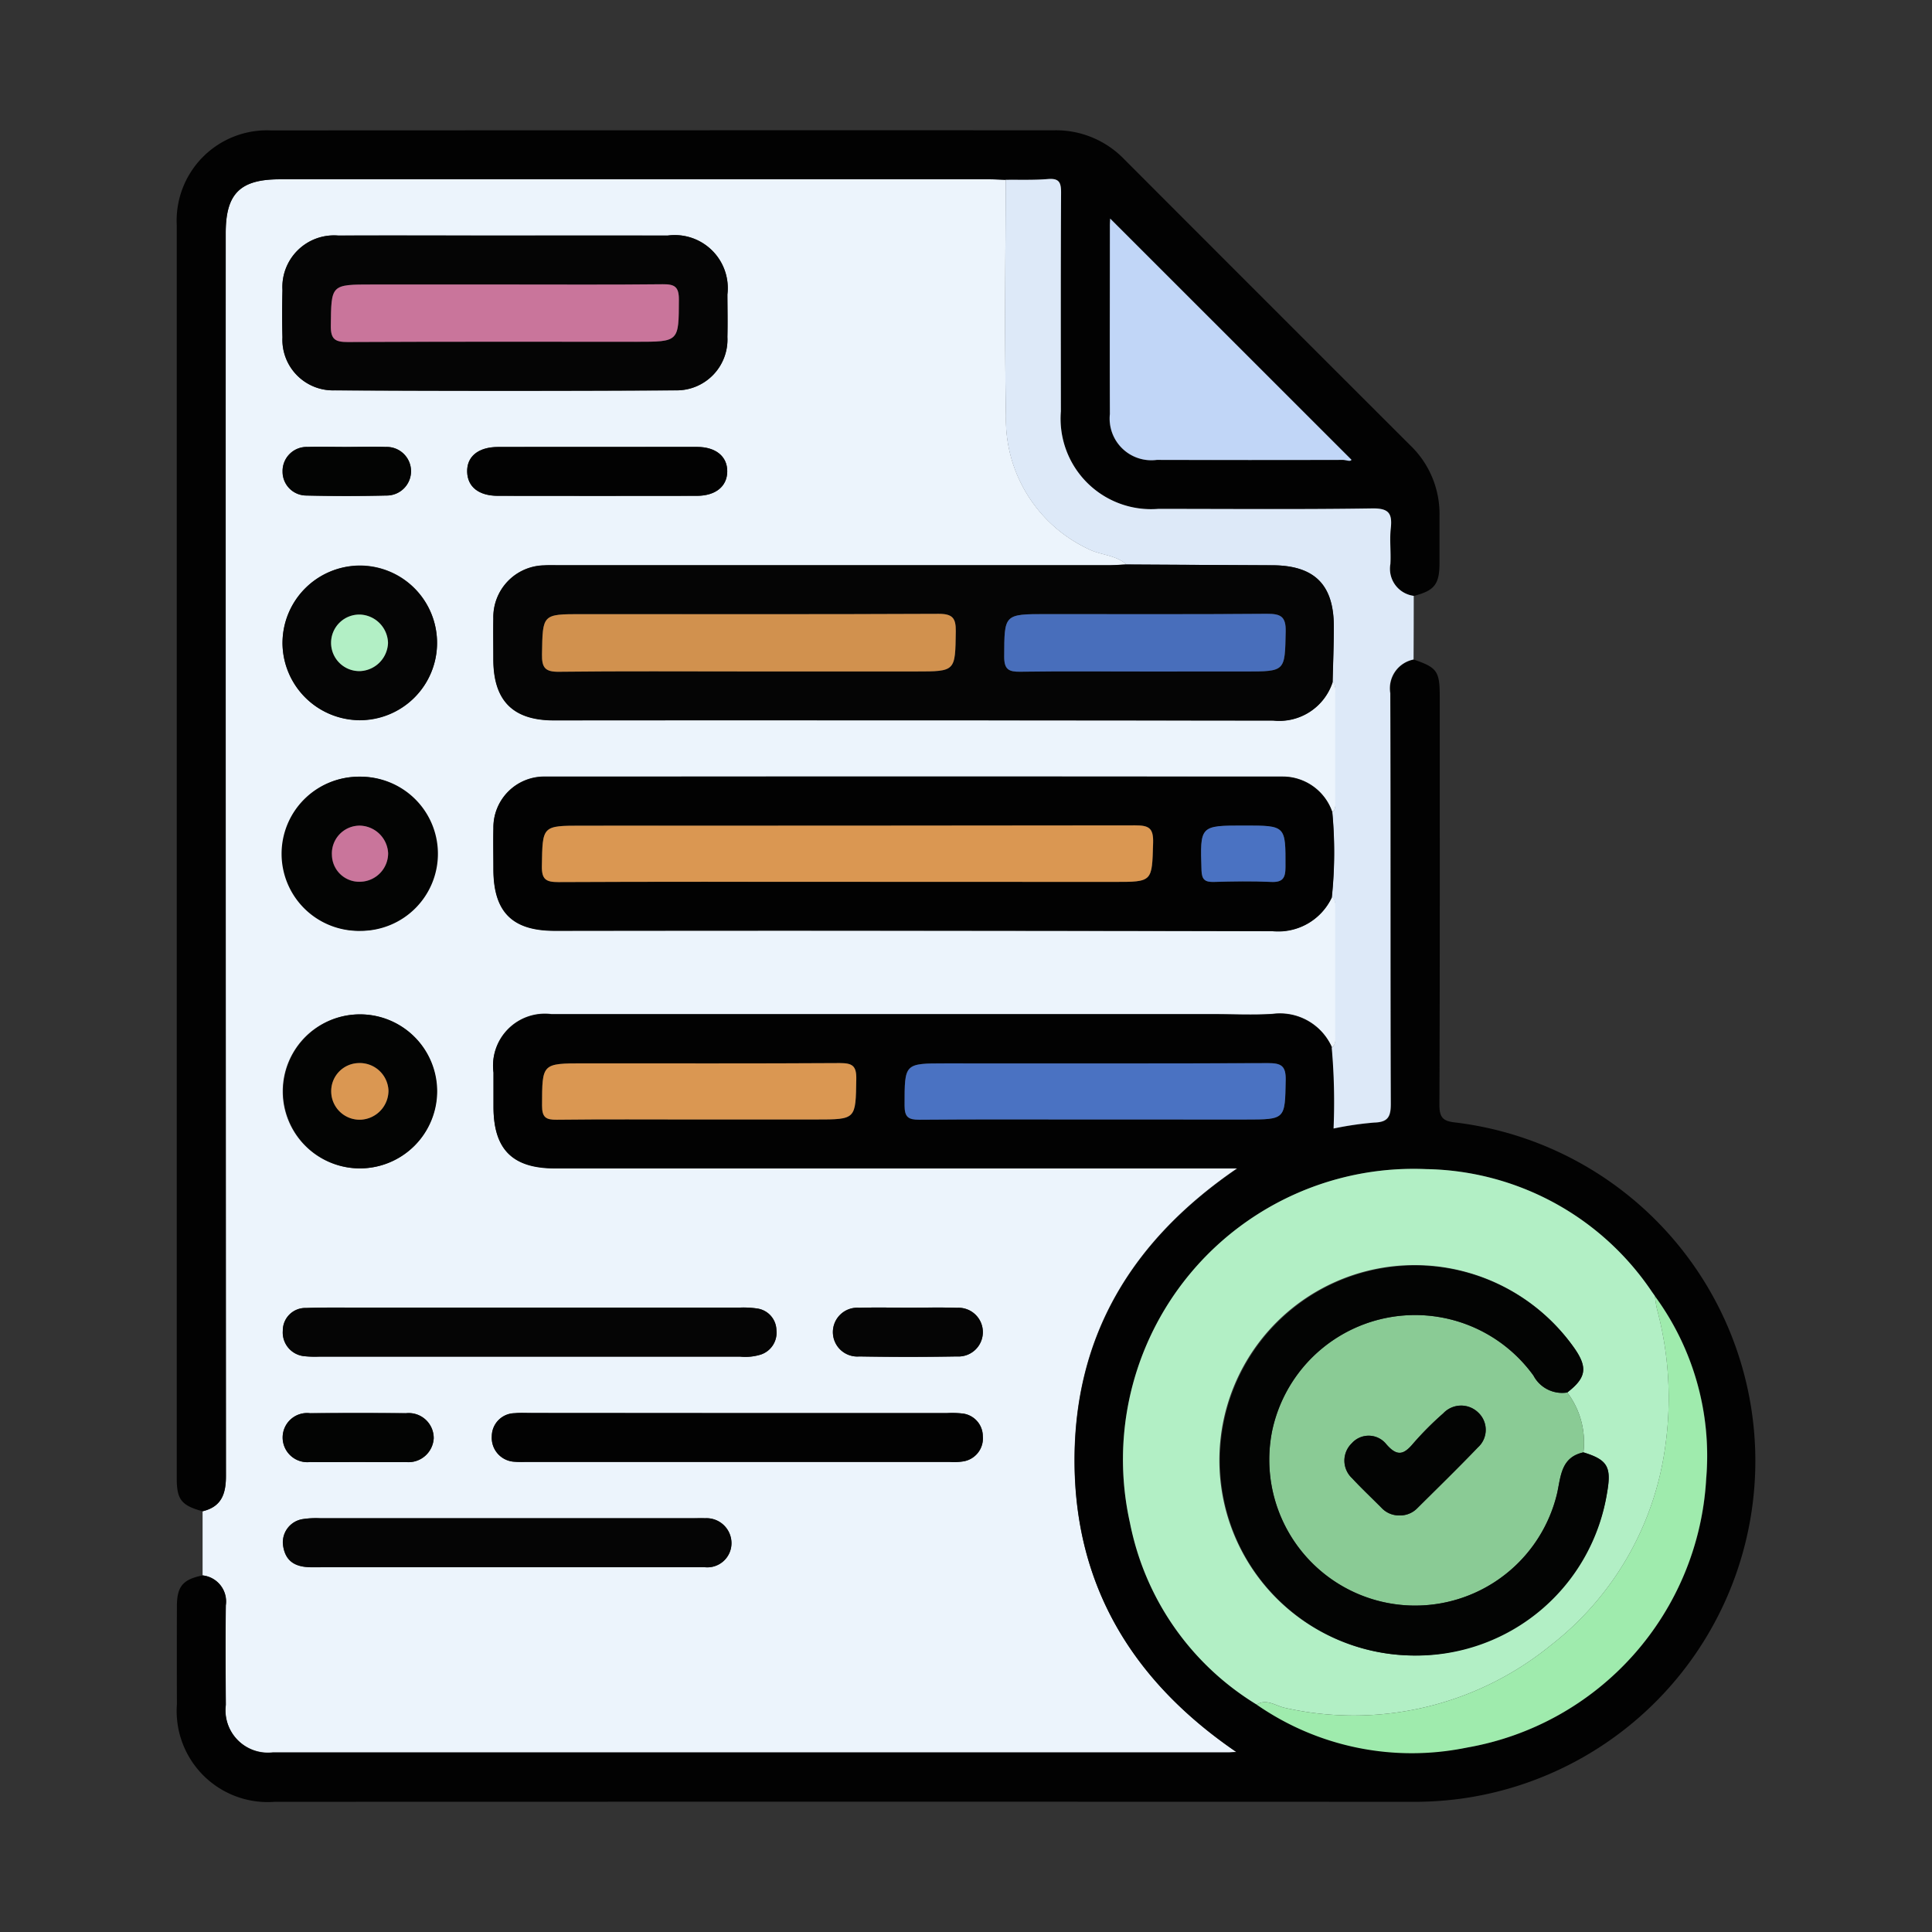 <svg xmlns="http://www.w3.org/2000/svg" width="85" height="85" viewBox="0 0 85 85">
  <rect x="0" y="0" width="85" height="85" fill="#333333" stroke="none"/>
  <g id="Grupo_978903" data-name="Grupo 978903" transform="translate(-180 -6099)">
    <rect id="Rectángulo_34178" data-name="Rectángulo 34178" width="85" height="85" transform="translate(180 6099)" fill="none"/>
    <g id="Grupo_968936" data-name="Grupo 968936" transform="translate(-979.041 5380.529)">
      <path id="Trazado_637163" data-name="Trazado 637163" d="M1170.773,793.122q0-1.412,0-2.823c.83-.2,1.029-.758,1.028-1.552q-.021-27.342-.01-54.685c0-1.733.635-2.364,2.377-2.364h31.218c.239,0,.477.015.716.022,0,3.469-.048,6.938.018,10.405a6.3,6.3,0,0,0,3.6,5.827c.553.288,1.219.259,1.7.692-.262.011-.524.031-.786.031q-12.058,0-24.116,0c-.239,0-.479-.01-.718.005a2.278,2.278,0,0,0-2.231,2.333c-.012.6,0,1.2,0,1.794,0,1.823.859,2.692,2.668,2.692q15.826,0,31.651.008a2.467,2.467,0,0,0,2.609-1.7c.149.158.114.356.115.544q0,2.331,0,4.662c0,.188.036.387-.13.536a2.309,2.309,0,0,0-2.183-1.576q-16.224-.007-32.447,0a2.234,2.234,0,0,0-2.28,2.268c-.016.6,0,1.2,0,1.794,0,1.885.823,2.718,2.694,2.718q15.792,0,31.585.016a2.6,2.6,0,0,0,2.612-1.491c.183.136.152.335.152.522q0,2.785,0,5.57c0,.187.03.387-.153.522a2.5,2.5,0,0,0-2.614-1.478c-.858.054-1.722.01-2.583.01q-14.57,0-29.141,0a2.281,2.281,0,0,0-2.552,2.566q0,.754,0,1.507c0,1.873.835,2.707,2.71,2.707H1216.3c-4.651,3.17-7.181,7.381-7.168,12.894.013,5.487,2.564,9.676,7.121,12.786-.2.012-.266.021-.338.021q-21.03,0-42.06,0a1.871,1.871,0,0,1-2.065-2.1c-.008-1.459-.017-2.919,0-4.378A1.154,1.154,0,0,0,1170.773,793.122Zm13.289-58.948c-2.44,0-4.88-.007-7.32,0a2.272,2.272,0,0,0-2.456,2.394c-.016.693-.02,1.388,0,2.081a2.227,2.227,0,0,0,2.293,2.335q7.5.039,15,0a2.237,2.237,0,0,0,2.282-2.351c.017-.622.006-1.244,0-1.866a2.333,2.333,0,0,0-2.626-2.593Q1187.65,734.171,1184.062,734.174Zm1.09,47.165q-3.8,0-7.6,0c-.741,0-1.482-.01-2.223.017a.989.989,0,0,0-1.023.991,1.047,1.047,0,0,0,.965,1.132,4.539,4.539,0,0,0,.644.017h18.506a2.3,2.3,0,0,0,.921-.093,1.012,1.012,0,0,0,.68-1.068.984.984,0,0,0-.828-.953,4.143,4.143,0,0,0-.785-.043Q1189.779,781.337,1185.152,781.339Zm9.179,4.641h-9.111c-.239,0-.48-.014-.717.009A1.02,1.02,0,0,0,1183.5,787a1.052,1.052,0,0,0,.977,1.121,4.149,4.149,0,0,0,.5.009h18.653a2.551,2.551,0,0,0,.572-.018,1.025,1.025,0,0,0,.9-1.116,1.009,1.009,0,0,0-.938-1,4.042,4.042,0,0,0-.645-.014Zm-10.156,6.782c2.892,0,5.785.005,8.677,0a1.063,1.063,0,0,0,1.187-1.053,1.1,1.1,0,0,0-1.166-1.1c-.167-.011-.334,0-.5,0q-8.21,0-16.421,0a3.868,3.868,0,0,0-.785.04,1.033,1.033,0,0,0-.846,1.216c.123.7.6.9,1.251.9C1178.439,792.758,1181.307,792.762,1184.176,792.762Zm-9.886-40.672a3.4,3.4,0,1,0,3.364-3.4A3.426,3.426,0,0,0,1174.29,752.091Zm3.429,12.669a3.39,3.39,0,1,0-3.429-3.389A3.4,3.4,0,0,0,1177.719,764.759Zm-.006,10.456a3.388,3.388,0,1,0-.051-6.776,3.388,3.388,0,1,0,.051,6.776Zm10.442-31.74c-1.458,0-2.916,0-4.374,0-.875,0-1.387.42-1.366,1.1.02.658.512,1.048,1.354,1.049q4.374.006,8.749,0c.828,0,1.334-.418,1.339-1.073s-.5-1.075-1.327-1.078C1191.071,743.471,1189.613,743.475,1188.154,743.475Zm13.66,37.868c-.717,0-1.435-.017-2.151.005a1.074,1.074,0,1,0,0,2.141q2.151.036,4.3,0a1.072,1.072,0,1,0,0-2.14C1203.249,781.325,1202.531,781.343,1201.814,781.343Zm-24.234,6.792c.715,0,1.431.01,2.146,0a1.113,1.113,0,0,0,1.217-1.042,1.1,1.1,0,0,0-1.219-1.107q-2.11-.018-4.22,0a1.075,1.075,0,0,0-1.206,1.036,1.087,1.087,0,0,0,1.208,1.112C1176.2,788.145,1176.889,788.134,1177.58,788.134Zm-.468-44.659c-.574,0-1.149-.017-1.722,0a1.058,1.058,0,0,0-1.1,1.081,1.045,1.045,0,0,0,1.049,1.056q1.757.044,3.515,0a1.069,1.069,0,1,0-.025-2.137C1178.261,743.457,1177.687,743.475,1177.112,743.475Z" transform="translate(-2.819 -5.34)" fill="#ecf4fc"/>
      <path id="Trazado_637164" data-name="Trazado 637164" d="M1167.954,845.412a1.154,1.154,0,0,1,1.025,1.318c-.021,1.459-.012,2.919,0,4.378a1.871,1.871,0,0,0,2.065,2.1q21.03,0,42.06,0c.071,0,.143-.008.338-.02-4.557-3.111-7.108-7.3-7.121-12.786-.013-5.513,2.517-9.724,7.168-12.894h-30.026c-1.876,0-2.709-.834-2.71-2.707,0-.5,0-1,0-1.507a2.281,2.281,0,0,1,2.552-2.566q14.57,0,29.141,0c.861,0,1.725.044,2.583-.01a2.5,2.5,0,0,1,2.614,1.478,27.162,27.162,0,0,1,.081,3.557,14.709,14.709,0,0,1,1.792-.262c.6-.017.726-.26.725-.823-.02-6.023,0-12.046-.023-18.069a1.293,1.293,0,0,1,1.026-1.48c1.033.356,1.14.51,1.14,1.657,0,5.981.009,11.962-.015,17.942,0,.565.179.711.7.766a15,15,0,0,1,.59,29.7,15.3,15.3,0,0,1-2.573.188q-24.976-.008-49.952,0a4.007,4.007,0,0,1-4.31-4.289q-.006-2.153,0-4.306C1166.823,845.893,1167.087,845.587,1167.954,845.412Zm63.892-12.3-.12-.167a12.2,12.2,0,0,0-9.94-5.408,12.787,12.787,0,0,0-13.033,15.557,12.93,12.93,0,0,0,14.858,9.887,12.722,12.722,0,0,0,10.5-11.824,11.872,11.872,0,0,0-2.255-8.031Zm-24.683-7.758h6.667c1.769,0,1.74,0,1.773-1.742.012-.622-.2-.741-.774-.739-4.732.022-9.464.012-14.2.012-1.809,0-1.789,0-1.793,1.849,0,.515.163.634.651.629C1202.048,825.341,1204.6,825.353,1207.162,825.353Zm-17.457,0h5.233c1.773,0,1.746,0,1.776-1.781.009-.582-.174-.7-.721-.7-3.751.023-7.5.012-11.254.012-1.865,0-1.844,0-1.85,1.855,0,.52.169.63.652.625C1185.6,825.339,1187.65,825.353,1189.7,825.353Z" transform="translate(0 -57.629)" fill="#020202"/>
      <path id="Trazado_637165" data-name="Trazado 637165" d="M1203.288,726.382c-.239-.008-.477-.022-.716-.022h-31.218c-1.743,0-2.377.631-2.377,2.364q0,27.342.01,54.685c0,.794-.2,1.357-1.028,1.552-.93-.256-1.136-.511-1.136-1.452q0-27.568,0-55.135a3.974,3.974,0,0,1,4.143-4.166q17.229-.008,34.459-.005a4.174,4.174,0,0,1,3.086,1.277q6.289,6.3,12.588,12.59a4.177,4.177,0,0,1,1.28,3.088c0,.694,0,1.388,0,2.082,0,.941-.223,1.217-1.132,1.45a1.2,1.2,0,0,1-1.028-1.4c.031-.525-.04-1.058.018-1.577.074-.666-.1-.881-.827-.87-3.134.048-6.268.022-9.4.02a3.981,3.981,0,0,1-4.288-4.293c0-3.206-.009-6.412.008-9.618,0-.447-.082-.644-.578-.6C1204.534,726.4,1203.91,726.375,1203.288,726.382Zm4.6,1.706c0,.09-.016.224-.016.358,0,2.75-.007,5.5,0,8.249a1.834,1.834,0,0,0,2.063,2.013q4.089.008,8.177,0c.146,0,.336.1.389-.005Z" transform="translate(-0.006)" fill="#020202"/>
      <path id="Trazado_637166" data-name="Trazado 637166" d="M1293.486,731.684c.621-.008,1.245.017,1.863-.034.5-.041.58.157.578.6-.018,3.206-.012,6.412-.009,9.618a3.981,3.981,0,0,0,4.288,4.293c3.134,0,6.269.028,9.4-.02.724-.011.9.2.827.87-.058.52.013,1.053-.018,1.577a1.2,1.2,0,0,0,1.028,1.4q0,1.4-.008,2.8a1.293,1.293,0,0,0-1.026,1.48c.02,6.023,0,12.046.023,18.069,0,.562-.121.806-.725.823a14.665,14.665,0,0,0-1.792.262,27.143,27.143,0,0,0-.081-3.558c.183-.135.153-.335.153-.522q0-2.785,0-5.57c0-.187.031-.387-.152-.522a18.961,18.961,0,0,0,.022-3.731c.165-.149.129-.349.13-.536q0-2.331,0-4.662c0-.188.034-.386-.115-.544.019-.808.052-1.616.053-2.424,0-1.856-.85-2.7-2.7-2.711q-3.213-.013-6.426-.034c-.482-.433-1.149-.4-1.7-.692a6.3,6.3,0,0,1-3.6-5.827C1293.437,738.622,1293.487,735.152,1293.486,731.684Z" transform="translate(-90.203 -5.302)" fill="#dde9f8"/>
      <path id="Trazado_637167" data-name="Trazado 637167" d="M1243.063,790.587q3.213.017,6.426.034c1.852.008,2.706.854,2.7,2.711,0,.808-.034,1.616-.053,2.424a2.467,2.467,0,0,1-2.609,1.7q-15.826-.021-31.651-.008c-1.809,0-2.667-.869-2.668-2.692,0-.6-.01-1.2,0-1.794a2.278,2.278,0,0,1,2.231-2.333c.238-.016.478-.005.718-.005q12.058,0,24.115,0C1242.539,790.618,1242.8,790.6,1243.063,790.587Zm-16.649,4.706h7.389c1.751,0,1.728,0,1.752-1.766.008-.586-.146-.772-.755-.769-5.237.024-10.473.014-15.71.014-1.733,0-1.71,0-1.739,1.766-.01.576.126.777.741.769C1220.865,795.274,1223.64,795.293,1226.413,795.293Zm17.436,0h4.451c1.767,0,1.734,0,1.771-1.761.014-.671-.234-.781-.831-.776-3.23.026-6.46.013-9.69.013-1.879,0-1.855,0-1.863,1.869,0,.565.2.673.708.666C1240.212,795.278,1242.031,795.295,1243.849,795.295Z" transform="translate(-34.464 -47.28)" fill="#050505"/>
      <path id="Trazado_637168" data-name="Trazado 637168" d="M1252.123,824.593a18.962,18.962,0,0,1-.022,3.731,2.6,2.6,0,0,1-2.612,1.491q-15.793-.038-31.585-.016c-1.871,0-2.693-.833-2.693-2.718,0-.6-.013-1.2,0-1.794a2.234,2.234,0,0,1,2.28-2.268q16.223-.012,32.447,0A2.309,2.309,0,0,1,1252.123,824.593Zm-21.351,3.049h11.763c1.691,0,1.655,0,1.705-1.717.019-.656-.184-.772-.795-.771q-12.157.032-24.315.014c-1.779,0-1.752,0-1.781,1.782-.01.587.183.705.727.7C1222.308,827.633,1226.54,827.642,1230.772,827.642Zm17.473-2.473c-1.956,0-1.942,0-1.879,1.964.014.427.165.523.55.513.835-.021,1.673-.035,2.508,0,.517.024.636-.171.637-.656C1250.066,825.169,1250.082,825.169,1248.245,825.169Z" transform="translate(-34.464 -70.374)" fill="#020202"/>
      <path id="Trazado_637169" data-name="Trazado 637169" d="M1192.724,740.295q3.588,0,7.176,0a2.333,2.333,0,0,1,2.626,2.593c0,.622.014,1.244,0,1.866a2.237,2.237,0,0,1-2.283,2.351q-7.5.042-15,0a2.227,2.227,0,0,1-2.293-2.335c-.021-.693-.018-1.387,0-2.081a2.272,2.272,0,0,1,2.456-2.394C1187.844,740.287,1190.284,740.295,1192.724,740.295Zm.071,2.152h-5.882c-1.842,0-1.816,0-1.835,1.825-.006.594.2.708.743.706,4.232-.02,8.465-.011,12.7-.011,1.885,0,1.863,0,1.87-1.862,0-.559-.19-.674-.705-.669C1197.386,742.461,1195.091,742.447,1192.8,742.447Z" transform="translate(-11.481 -11.46)" fill="#050505"/>
      <path id="Trazado_637170" data-name="Trazado 637170" d="M1193.875,904.179q4.627,0,9.253,0a4.143,4.143,0,0,1,.785.043.984.984,0,0,1,.828.953,1.013,1.013,0,0,1-.68,1.068,2.3,2.3,0,0,1-.921.093h-18.506a4.531,4.531,0,0,1-.644-.017,1.047,1.047,0,0,1-.965-1.132.989.989,0,0,1,1.024-.991c.74-.026,1.482-.017,2.223-.017Q1190.074,904.177,1193.875,904.179Z" transform="translate(-11.542 -128.179)" fill="#050505"/>
      <path id="Trazado_637171" data-name="Trazado 637171" d="M1225.805,920.292h9.183a4.033,4.033,0,0,1,.645.014,1.009,1.009,0,0,1,.939,1,1.026,1.026,0,0,1-.9,1.116,2.552,2.552,0,0,1-.572.018h-18.653a4.163,4.163,0,0,1-.5-.009,1.052,1.052,0,0,1-.977-1.121,1.02,1.02,0,0,1,1.007-1.015c.237-.023.478-.009.717-.009Z" transform="translate(-34.293 -139.651)" fill="#020202"/>
      <path id="Trazado_637172" data-name="Trazado 637172" d="M1192.91,938.526c-2.868,0-5.736,0-8.6,0-.651,0-1.128-.207-1.251-.9a1.033,1.033,0,0,1,.846-1.216,3.868,3.868,0,0,1,.785-.04q8.211,0,16.421,0c.167,0,.335-.008.5,0a1.1,1.1,0,0,1,1.167,1.1,1.063,1.063,0,0,1-1.187,1.053C1198.694,938.532,1195.8,938.526,1192.91,938.526Z" transform="translate(-11.553 -151.104)" fill="#050505"/>
      <path id="Trazado_637173" data-name="Trazado 637173" d="M1182.992,794.128a3.4,3.4,0,1,1,3.36,3.409A3.421,3.421,0,0,1,1182.992,794.128Zm4.642.006a1.282,1.282,0,0,0-1.221-1.248,1.244,1.244,0,1,0-.008,2.487A1.286,1.286,0,0,0,1187.634,794.133Z" transform="translate(-11.522 -47.377)" fill="#050505"/>
      <path id="Trazado_637174" data-name="Trazado 637174" d="M1186.422,829.8a3.39,3.39,0,1,1-.063-6.779,3.39,3.39,0,1,1,.063,6.779Zm1.217-3.411a1.275,1.275,0,0,0-1.257-1.213,1.224,1.224,0,0,0-1.219,1.3,1.2,1.2,0,0,0,1.271,1.167A1.254,1.254,0,0,0,1187.639,826.385Z" transform="translate(-11.522 -70.376)" fill="#030403"/>
      <path id="Trazado_637175" data-name="Trazado 637175" d="M1186.417,866.133a3.388,3.388,0,1,1,3.381-3.382A3.4,3.4,0,0,1,1186.417,866.133Zm1.239-3.422a1.263,1.263,0,0,0-1.329-1.212,1.235,1.235,0,0,0-1.188,1.271,1.249,1.249,0,0,0,1.319,1.218A1.282,1.282,0,0,0,1187.655,862.712Z" transform="translate(-11.523 -96.258)" fill="#030403"/>
      <path id="Trazado_637176" data-name="Trazado 637176" d="M1216.96,772.614c1.458,0,2.916,0,4.375,0,.826,0,1.332.419,1.327,1.078s-.511,1.072-1.339,1.073q-4.374.007-8.749,0c-.842,0-1.334-.391-1.354-1.049-.021-.683.49-1.1,1.366-1.1C1214.044,772.611,1215.5,772.614,1216.96,772.614Z" transform="translate(-31.625 -34.479)" fill="#020202"/>
      <path id="Trazado_637177" data-name="Trazado 637177" d="M1270.453,904.178c.717,0,1.435-.018,2.151.005a1.072,1.072,0,1,1,0,2.14q-2.15.038-4.3,0a1.074,1.074,0,1,1,0-2.141C1269.019,904.16,1269.736,904.177,1270.453,904.178Z" transform="translate(-71.458 -128.174)" fill="#050505"/>
      <path id="Trazado_637178" data-name="Trazado 637178" d="M1186.3,922.446c-.691,0-1.383.01-2.074,0a1.087,1.087,0,0,1-1.208-1.112,1.075,1.075,0,0,1,1.206-1.036q2.11-.017,4.22,0a1.1,1.1,0,0,1,1.219,1.107,1.113,1.113,0,0,1-1.217,1.042C1187.734,922.456,1187.018,922.446,1186.3,922.446Z" transform="translate(-11.542 -139.651)" fill="#030403"/>
      <path id="Trazado_637179" data-name="Trazado 637179" d="M1185.828,772.6c.574,0,1.149-.018,1.722,0a1.069,1.069,0,1,1,.025,2.137q-1.757.041-3.515,0a1.045,1.045,0,0,1-1.049-1.056,1.058,1.058,0,0,1,1.1-1.081C1184.68,772.585,1185.254,772.6,1185.828,772.6Z" transform="translate(-11.535 -34.466)" fill="#030403"/>
      <path id="Trazado_637180" data-name="Trazado 637180" d="M1317.378,906.548a12.075,12.075,0,0,1-5.574-8,12.787,12.787,0,0,1,13.033-15.557,12.205,12.205,0,0,1,9.94,5.408l.119.167.007.014a5.163,5.163,0,0,0,.088.562,15.1,15.1,0,0,1,.362,6.08,13.357,13.357,0,0,1-5.073,8.75,13.713,13.713,0,0,1-11.641,2.724C1318.236,906.619,1317.831,906.271,1317.378,906.548Zm14.378-11.095a3.637,3.637,0,0,0-.712-2.635c.831-.641.907-1.088.328-1.928a8.588,8.588,0,1,0,1.43,6.3C1332.993,896.085,1332.807,895.776,1331.756,895.453Z" transform="translate(-103.051 -113.084)" fill="#b2efc5"/>
      <path id="Trazado_637181" data-name="Trazado 637181" d="M1331.9,920.4c.453-.277.859.071,1.261.147a13.713,13.713,0,0,0,11.641-2.724,13.357,13.357,0,0,0,5.073-8.75,15.1,15.1,0,0,0-.362-6.079,5.166,5.166,0,0,1-.088-.562,11.872,11.872,0,0,1,2.255,8.031,12.722,12.722,0,0,1-10.5,11.824A11.965,11.965,0,0,1,1331.9,920.4Z" transform="translate(-117.575 -126.935)" fill="#9febad"/>
      <path id="Trazado_637182" data-name="Trazado 637182" d="M1286.413,869.289c-2.557,0-5.114-.012-7.671.01-.488,0-.652-.114-.651-.629,0-1.849-.016-1.849,1.793-1.849,4.732,0,9.464.009,14.2-.012.573,0,.785.117.774.739-.033,1.741,0,1.742-1.773,1.742Z" transform="translate(-79.251 -101.565)" fill="#4a72c2"/>
      <path id="Trazado_637183" data-name="Trazado 637183" d="M1229.481,869.285c-2.055,0-4.11-.014-6.164.01-.484.006-.654-.1-.652-.625.006-1.855-.015-1.855,1.85-1.855,3.751,0,7.5.011,11.254-.012.547,0,.731.119.721.7-.03,1.781,0,1.781-1.776,1.781Z" transform="translate(-39.776 -101.561)" fill="#da9752"/>
      <path id="Trazado_637184" data-name="Trazado 637184" d="M1392.477,901.97l-.12-.167Z" transform="translate(-160.631 -126.488)" fill="#9febad"/>
      <path id="Trazado_637185" data-name="Trazado 637185" d="M1309.474,737.707l10.616,10.611c-.053.1-.243,0-.389.005q-4.089.01-8.177,0a1.834,1.834,0,0,1-2.063-2.013c-.009-2.75,0-5.5,0-8.249C1309.458,737.931,1309.47,737.8,1309.474,737.707Z" transform="translate(-101.589 -9.619)" fill="#c1d6f7"/>
      <path id="Trazado_637186" data-name="Trazado 637186" d="M1231.72,800.665c-2.773,0-5.548-.019-8.321.014-.615.008-.751-.193-.741-.769.029-1.766.006-1.766,1.739-1.766,5.237,0,10.474.01,15.71-.014.609,0,.763.183.755.769-.025,1.765,0,1.766-1.753,1.766Z" transform="translate(-39.771 -52.653)" fill="#d1914e"/>
      <path id="Trazado_637187" data-name="Trazado 637187" d="M1299.477,800.664c-1.818,0-3.637-.016-5.455.01-.51.007-.711-.1-.708-.666.008-1.869-.016-1.869,1.863-1.869,3.23,0,6.46.014,9.69-.013.6,0,.845.105.831.776-.037,1.761,0,1.761-1.771,1.761Z" transform="translate(-90.093 -52.65)" fill="#486ebb"/>
      <path id="Trazado_637188" data-name="Trazado 637188" d="M1236.078,832.942c-4.232,0-8.464-.009-12.7.012-.544,0-.737-.116-.727-.7.029-1.782,0-1.782,1.781-1.782q12.157,0,24.315-.014c.611,0,.814.114.795.771-.05,1.716-.014,1.717-1.705,1.717Z" transform="translate(-39.77 -75.674)" fill="#da9752"/>
      <path id="Trazado_637189" data-name="Trazado 637189" d="M1325.31,830.5c1.837,0,1.821,0,1.816,1.825,0,.485-.12.681-.637.656-.834-.039-1.672-.025-2.508,0-.385.01-.536-.087-.55-.513C1323.368,830.5,1323.354,830.5,1325.31,830.5Z" transform="translate(-111.529 -75.709)" fill="#4a72c2"/>
      <path id="Trazado_637190" data-name="Trazado 637190" d="M1198.1,747.753c2.3,0,4.591.014,6.887-.011.515-.005.707.11.705.669-.007,1.862.016,1.862-1.87,1.862-4.232,0-8.465-.009-12.7.011-.543,0-.749-.112-.743-.706.02-1.825-.007-1.825,1.835-1.825Z" transform="translate(-16.783 -16.765)" fill="#c9759b"/>
      <path id="Trazado_637191" data-name="Trazado 637191" d="M1192.993,799.485a1.286,1.286,0,0,1-1.23,1.24,1.244,1.244,0,1,1,.008-2.487A1.282,1.282,0,0,1,1192.993,799.485Z" transform="translate(-16.881 -52.728)" fill="#b2efc5"/>
      <path id="Trazado_637192" data-name="Trazado 637192" d="M1193.008,831.72a1.254,1.254,0,0,1-1.2,1.254,1.2,1.2,0,0,1-1.271-1.167,1.224,1.224,0,0,1,1.219-1.3A1.275,1.275,0,0,1,1193.008,831.72Z" transform="translate(-16.891 -75.712)" fill="#c9759b"/>
      <path id="Trazado_637193" data-name="Trazado 637193" d="M1192.959,868.012a1.282,1.282,0,0,1-1.2,1.278,1.249,1.249,0,0,1-1.319-1.218,1.234,1.234,0,0,1,1.188-1.271A1.263,1.263,0,0,1,1192.959,868.012Z" transform="translate(-16.827 -101.558)" fill="#da9752"/>
      <path id="Trazado_637194" data-name="Trazado 637194" d="M1346.869,908.668a3.637,3.637,0,0,1,.712,2.634c-.968.209-.992,1.014-1.15,1.765a6.418,6.418,0,0,1-12.537-2.751,6.427,6.427,0,0,1,11.488-2.393A1.426,1.426,0,0,0,1346.869,908.668Zm-7.387,5.408a1.05,1.05,0,0,0,.778-.306c.9-.891,1.8-1.772,2.677-2.685a1.04,1.04,0,0,0,.016-1.534,1.077,1.077,0,0,0-1.539.034,13.926,13.926,0,0,0-1.313,1.315c-.416.5-.709.6-1.193.043a.993.993,0,0,0-1.521-.038,1.057,1.057,0,0,0,.015,1.534c.421.454.875.879,1.311,1.319A1.042,1.042,0,0,0,1339.481,914.076Z" transform="translate(-118.875 -128.933)" fill="#8acb95"/>
      <path id="Trazado_637195" data-name="Trazado 637195" d="M1341.521,903.321a1.426,1.426,0,0,1-1.487-.745,6.427,6.427,0,0,0-11.488,2.393,6.418,6.418,0,0,0,12.537,2.751c.158-.751.182-1.556,1.15-1.765,1.052.323,1.238.632,1.046,1.737a8.494,8.494,0,0,1-8.609,7.2,8.578,8.578,0,1,1,7.179-13.5C1342.427,902.233,1342.352,902.68,1341.521,903.321Z" transform="translate(-113.527 -123.586)" fill="#030403"/>
      <path id="Trazado_637196" data-name="Trazado 637196" d="M1347.737,923.993a1.042,1.042,0,0,1-.77-.318c-.437-.44-.89-.865-1.311-1.319a1.057,1.057,0,0,1-.015-1.534.993.993,0,0,1,1.521.038c.484.562.778.456,1.193-.043a13.955,13.955,0,0,1,1.313-1.315,1.077,1.077,0,0,1,1.539-.034,1.04,1.04,0,0,1-.016,1.534c-.874.913-1.781,1.793-2.677,2.685A1.05,1.05,0,0,1,1347.737,923.993Z" transform="translate(-127.13 -138.85)" fill="#030403"/>
    </g>
  </g>
</svg>
